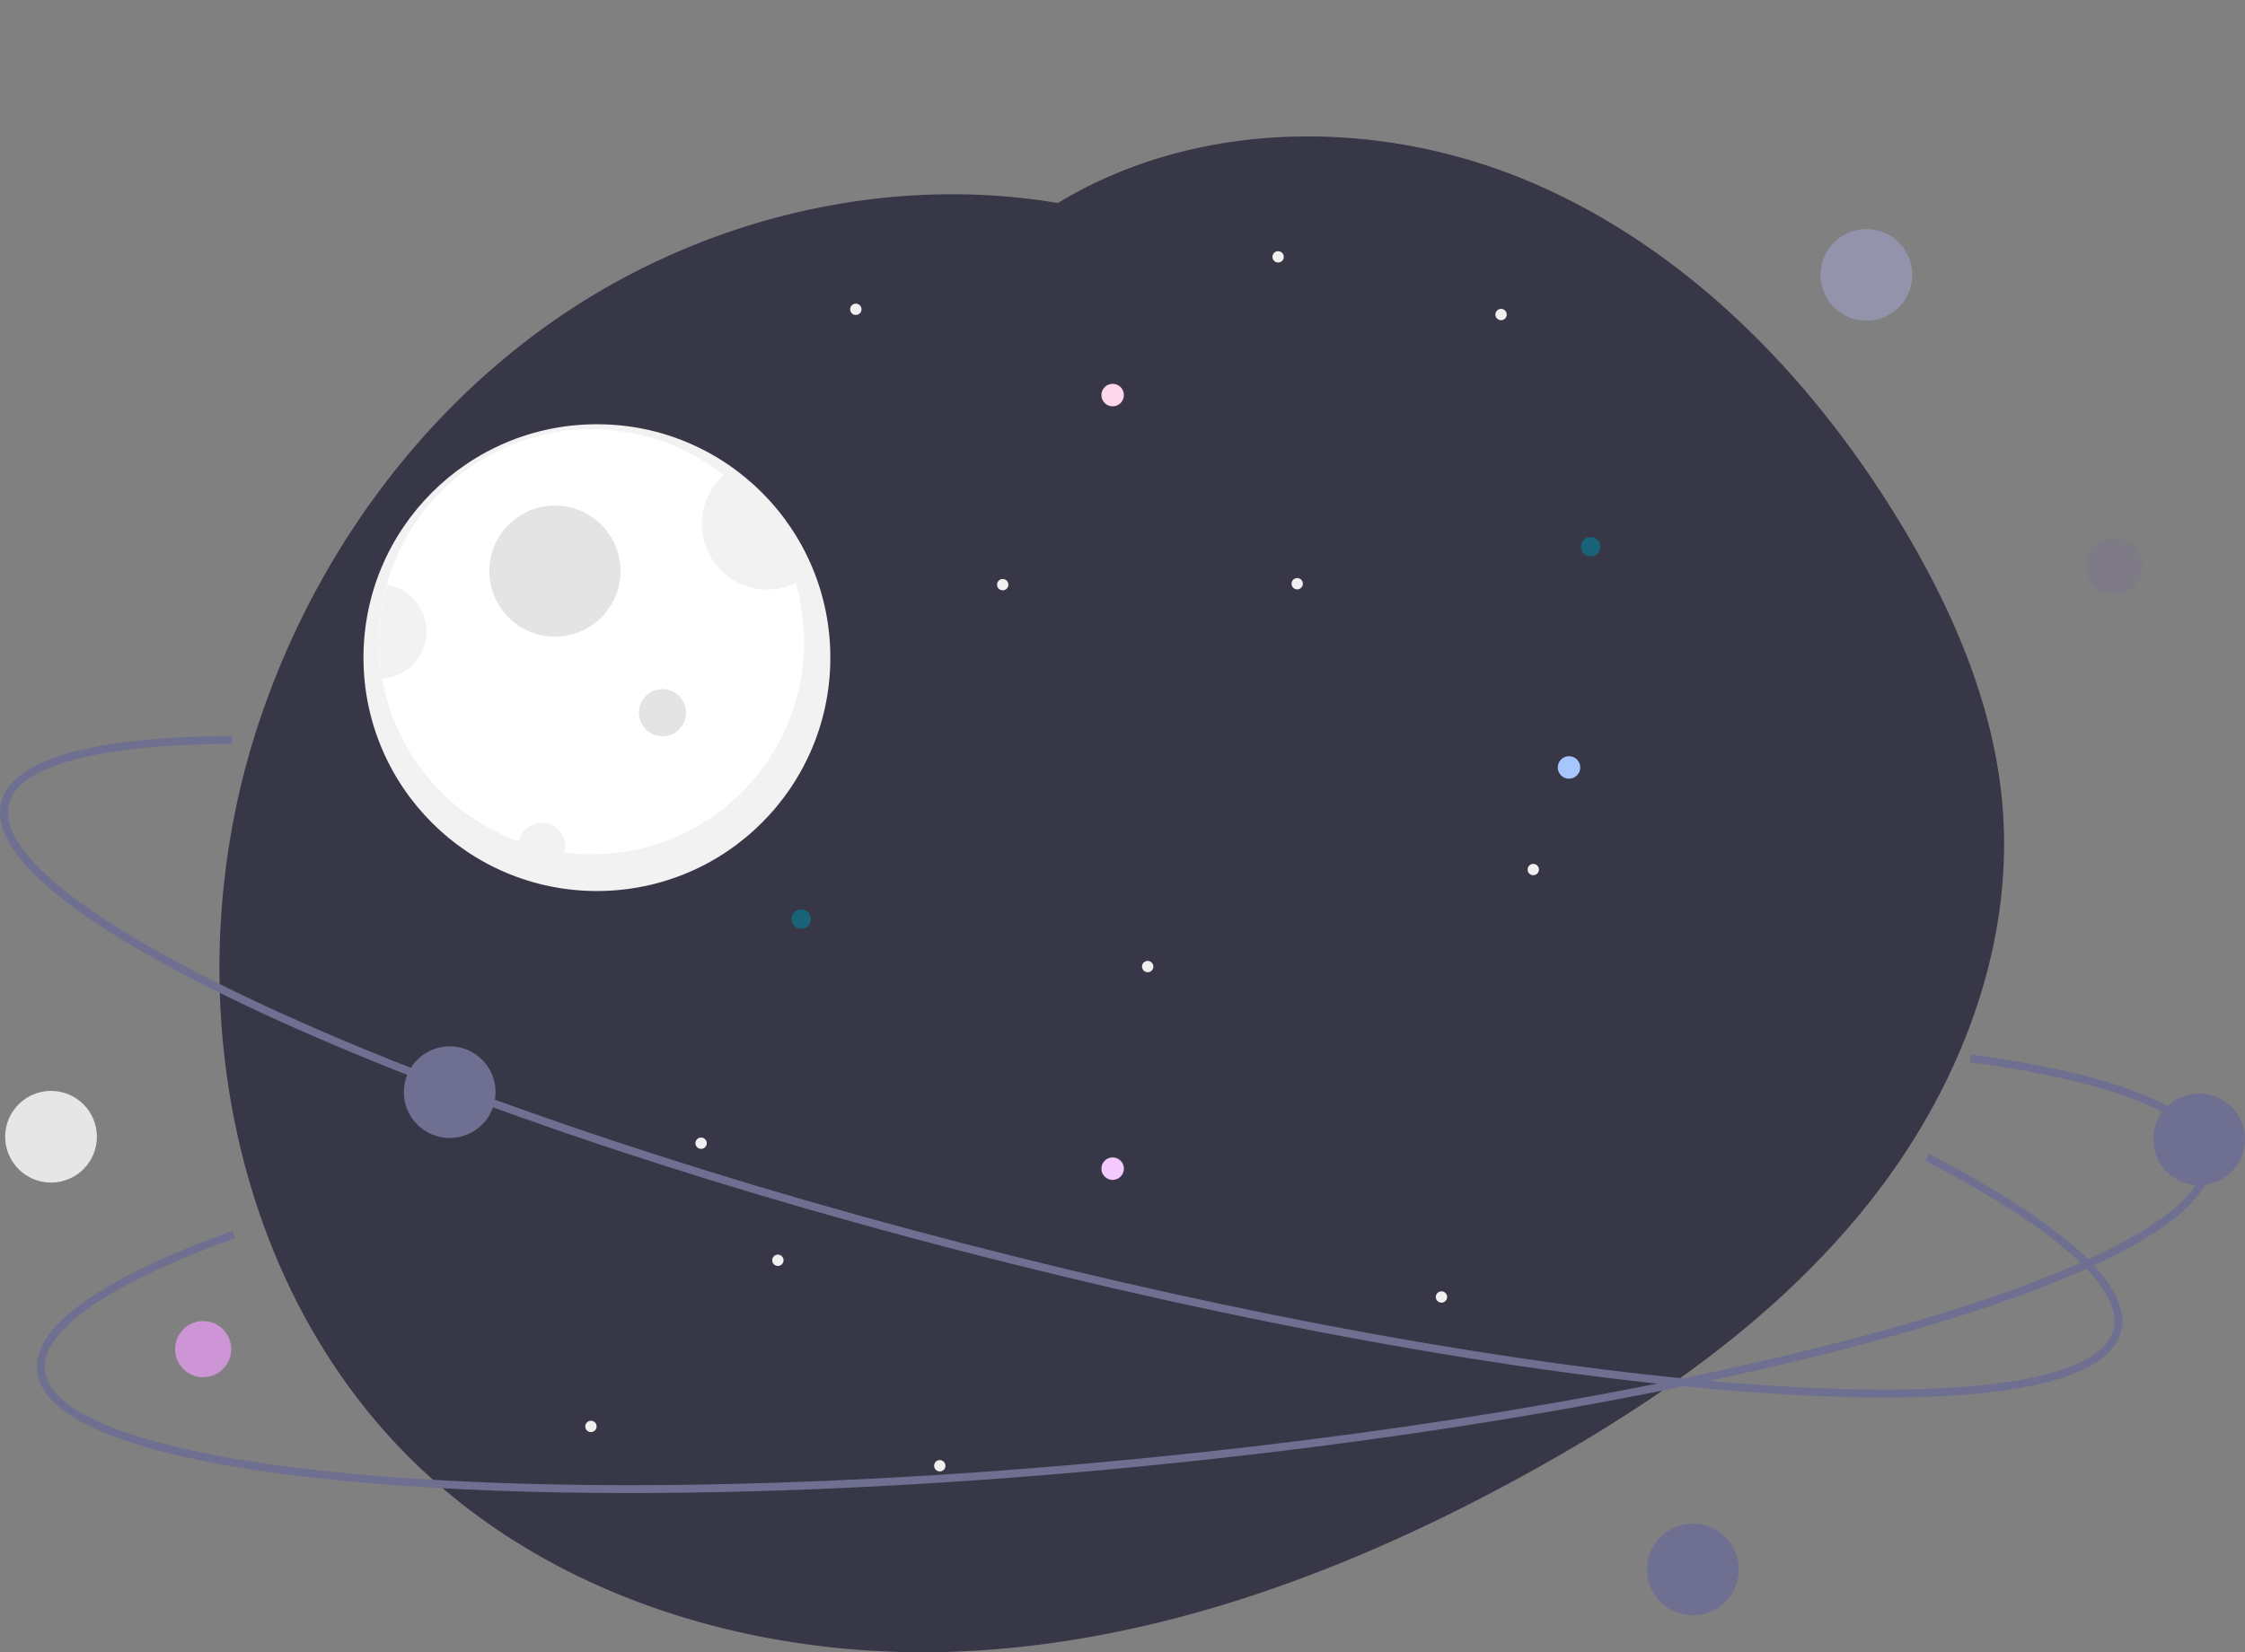 <?xml version="1.0" encoding="UTF-8" standalone="no"?>
<svg
   data-name="Layer 1"
   width="855.94"
   height="630.066"
   viewBox="0 0 855.94 630.066"
   version="1.1"
   id="svg203"
   sodipodi:docname="PORTFOLIO.svg"
   inkscape:version="1.1.2 (b8e25be833, 2022-02-05)"
   xmlns:inkscape="http://www.inkscape.org/namespaces/inkscape"
   xmlns:sodipodi="http://sodipodi.sourceforge.net/DTD/sodipodi-0.dtd"
   xmlns="http://www.w3.org/2000/svg"
   xmlns:svg="http://www.w3.org/2000/svg">
  <rect x="0" y="0" width="855.94" height="630.066" fill="#808080" stroke="none"/>
  <defs
     id="defs207" />
  <sodipodi:namedview
     id="namedview205"
     pagecolor="#505050"
     bordercolor="#eeeeee"
     borderopacity="1"
     inkscape:pageshadow="0"
     inkscape:pageopacity="0"
     inkscape:pagecheckerboard="0"
     showgrid="false"
     inkscape:zoom="1.2363782"
     inkscape:cx="421.7965"
     inkscape:cy="315.03305"
     inkscape:window-width="1920"
     inkscape:window-height="1001"
     inkscape:window-x="-9"
     inkscape:window-y="-9"
     inkscape:window-maximized="1"
     inkscape:current-layer="svg203" />
  <path
     d="m 763.402,337.591 c -3.73,43.08 -22.51,84.71 -49.3,119.14 q -1.68,2.16 -3.4,4.28 -3.87,4.77 -7.94,9.36 -4.98,5.655 -10.25,11.05 -4.29,4.44 -8.78,8.69 -3.465,3.315 -7.01,6.5 c -28.43,25.69 -61.09,46.89 -94.74,65.43 -65.67,36.17 -137.65,63.57 -212.52,67.56 -74.86,3.98 -153.01,-17.46 -207.91,-68.52 -73.99,-68.81 -94.64,-183.58 -64.6,-280.05 19.98,-64.18 60.76,-122.24 116.26,-160.16 55.02,-37.59 124.43,-54.51 190.12,-43.45 52.44,-31.87 121.09,-32.48 178.1,-8.89 30.42,12.59 57.72,31.31 81.67,53.93 a 339.343,339.343 0 0 1 30.72,33.23 q 1.455,1.785 2.88,3.6 5.97,7.545 11.55,15.4 8.01,11.265 15.21,23.03 c 1.32,2.16 2.63,4.33 3.91,6.52 0.86,1.47 1.73,2.95 2.58,4.44 a 0.298,0.298 0 0 1 0.04,0.1 c 13.31,23.41 24.19,48.39 29.86,74.5 1,4.62 1.84,9.26 2.49,13.94 v 0.01 q 0.855,5.955 1.29,11.97 a 176.977,176.977 0 0 1 -0.23,28.39 z"
     fill="#3f3d56"
     id="path109"
     style="fill:#373748" />
  <circle
     cx="227.582"
     cy="250.781"
     r="89"
     fill="#f2f2f2"
     id="circle113" />
  <path
     d="M478.612,379.748a80.994,80.994,0,0,1-81,81,81.572,81.572,0,0,1-27.8-4.9,81.055,81.055,0,1,1,108.8-76.1Z"
     transform="translate(-172.03 -134.967)"
     fill="#fff"
     id="path115" />
  <circle
     cx="211.582"
     cy="217.781"
     r="25"
     fill="#e4e4e4"
     id="circle117" />
  <path
     d="M475.452,357.278a25.001,25.001,0,0,1-27.6-41.08A81.053,81.053,0,0,1,475.452,357.278Z"
     transform="translate(-172.03 -134.967)"
     fill="#f2f2f2"
     id="path119" />
  <circle
     cx="252.582"
     cy="271.781"
     r="9"
     fill="#e4e4e4"
     id="circle121" />
  <path
     d="M387.612,457.748a9.046,9.046,0,0,1-.31,2.34,79.528,79.528,0,0,1-17.49-4.24,9.002,9.002,0,0,1,17.8,1.9Z"
     transform="translate(-172.03 -134.967)"
     fill="#f2f2f2"
     id="path123" />
  <path
     d="M334.612,375.748a18.002,18.002,0,0,1-16.8,17.96,81.548,81.548,0,0,1,1.76-35.71A18,18,0,0,1,334.612,375.748Z"
     transform="translate(-172.03 -134.967)"
     fill="#f2f2f2"
     id="path125" />
  <circle
     cx="606.457"
     cy="208.483"
     r="3.702"
     fill="#196379"
     id="circle127" />
  <circle
     cx="572.302"
     cy="119.949"
     r="2.163"
     fill="#f0f0f0"
     id="circle129" />
  <circle
     cx="225.302"
     cy="543.949"
     r="2.163"
     fill="#f0f0f0"
     id="circle131" />
  <circle
     cx="584.581"
     cy="331.594"
     r="2.163"
     fill="#f0f0f0"
     id="circle133" />
  <circle
     cx="305.457"
     cy="350.483"
     r="3.702"
     fill="#196379"
     id="circle135" />
  <circle
     cx="171.457"
     cy="416.483"
     r="17.483"
     fill="#196379"
     id="circle137"
     style="fill:#6f6f91" />
  <circle
     cx="267.302"
     cy="435.949"
     r="2.163"
     fill="#f0f0f0"
     id="circle139" />
  <circle
     cx="487.302"
     cy="97.949"
     r="2.163"
     fill="#f0f0f0"
     id="circle141" />
  <circle
     cx="358.302"
     cy="558.949"
     r="2.163"
     fill="#f0f0f0"
     id="circle143" />
  <circle
     cx="326.302"
     cy="117.949"
     r="2.163"
     fill="#f0f0f0"
     id="circle145" />
  <circle
     cx="382.302"
     cy="222.949"
     r="2.163"
     fill="#f0f0f0"
     id="circle147" />
  <circle
     cx="296.581"
     cy="480.594"
     r="2.163"
     fill="#f0f0f0"
     id="circle149" />
  <circle
     cx="549.581"
     cy="494.594"
     r="2.163"
     fill="#f0f0f0"
     id="circle151" />
  <circle
     cx="437.581"
     cy="368.594"
     r="2.163"
     fill="#f0f0f0"
     id="circle153" />
  <circle
     cx="494.581"
     cy="222.594"
     r="2.163"
     fill="#f0f0f0"
     id="circle155" />
  <circle
     cx="598.212"
     cy="292.655"
     r="4.289"
     fill="#ff6584"
     id="circle157"
     style="fill:#a6c6ff;fill-opacity:1" />
  <circle
     cx="424.212"
     cy="150.655"
     r="4.289"
     fill="#ff6584"
     id="circle159"
     style="fill:#ffd7eb;fill-opacity:1" />
  <circle
     cx="424.212"
     cy="445.655"
     r="4.289"
     fill="#ff6584"
     id="circle161"
     style="fill:#f4c9ff;fill-opacity:1" />
  <path
     d="M890.681,667.898q-19.368,0-42.457-1.464c-79.614-5.056-182.738-22.633-290.376-49.492-107.638-26.859-206.93-59.794-279.585-92.734-35.393-16.047-62.556-31.236-80.735-45.147-19.247-14.727-27.666-27.564-25.024-38.153,5.148-20.629,50.731-25.142,88.064-25.295l.013,3c-51.268.21-81.514,8.387-85.166,23.022-4.652,18.64,33.287,47.741,104.087,79.841,72.496,32.868,171.605,65.739,279.073,92.557,107.467,26.816,210.401,44.363,289.84,49.408,77.579,4.928,124.743-2.938,129.395-21.578,3.862-15.477-21.598-38.275-71.689-64.198l1.379-2.664c36.397,18.836,78.646,45.852,73.222,67.589-2.643,10.589-16.105,17.965-40.015,21.923C927.076,666.767,910.335,667.898,890.681,667.898Z"
     transform="translate(-172.03 -134.967)"
     fill="#196379"
     id="path165"
     style="fill:#6f6f91" />
  <path
     d="M412.094,704.323c-35.599.001-68.694-1.221-98.322-3.686-38.727-3.223-69.415-8.403-91.21-15.396-23.077-7.405-35.319-16.667-36.388-27.528-2.083-21.158,39.334-40.725,74.445-53.413l1.02,2.822c-48.217,17.424-73.957,35.286-72.479,50.298,1.882,19.119,47.392,33.781,124.862,40.228,79.325,6.601,183.717,4.262,293.947-6.59,110.23-10.849,213.076-28.906,289.591-50.846,74.726-21.426,116.505-44.68,114.623-63.799-1.562-15.874-33.203-28.793-89.092-36.379l.403-2.973c40.61,5.512,89.479,16.762,91.674,39.058,1.069,10.861-9.133,22.332-30.323,34.094-20.015,11.109-49.104,22.173-86.458,32.883-76.685,21.988-179.72,40.081-290.125,50.948C539.002,700.86,472.017,704.323,412.094,704.323Z"
     transform="translate(-172.03 -134.967)"
     fill="#196379"
     id="path187"
     style="fill:#6f6f91" />
  <circle
     cx="838.457"
     cy="434.483"
     r="17.483"
     fill="#196379"
     id="circle189"
     style="fill:#6f6f91" />
  <circle
     cx="711.599"
     cy="104.835"
     r="17.483"
     fill="#e6e6e6"
     id="circle191"
     style="fill:#9393ac" />
  <circle
     cx="19.457"
     cy="433.483"
     r="17.483"
     fill="#e6e6e6"
     id="circle193" />
  <circle
     cx="806.051"
     cy="216.055"
     r="10.702"
     fill="#ff6584"
     id="circle195"
     style="fill:#7c6f91;fill-opacity:0.377" />
  <circle
     cx="77.457"
     cy="514.483"
     r="10.702"
     fill="#ff6584"
     id="circle197"
     style="fill:#cd95d5;fill-opacity:1" />
  <circle
     cx="645.457"
     cy="598.483"
     r="17.483"
     fill="#e6e6e6"
     id="circle201"
     style="fill:#6f6f91;fill-opacity:1" />
</svg>
